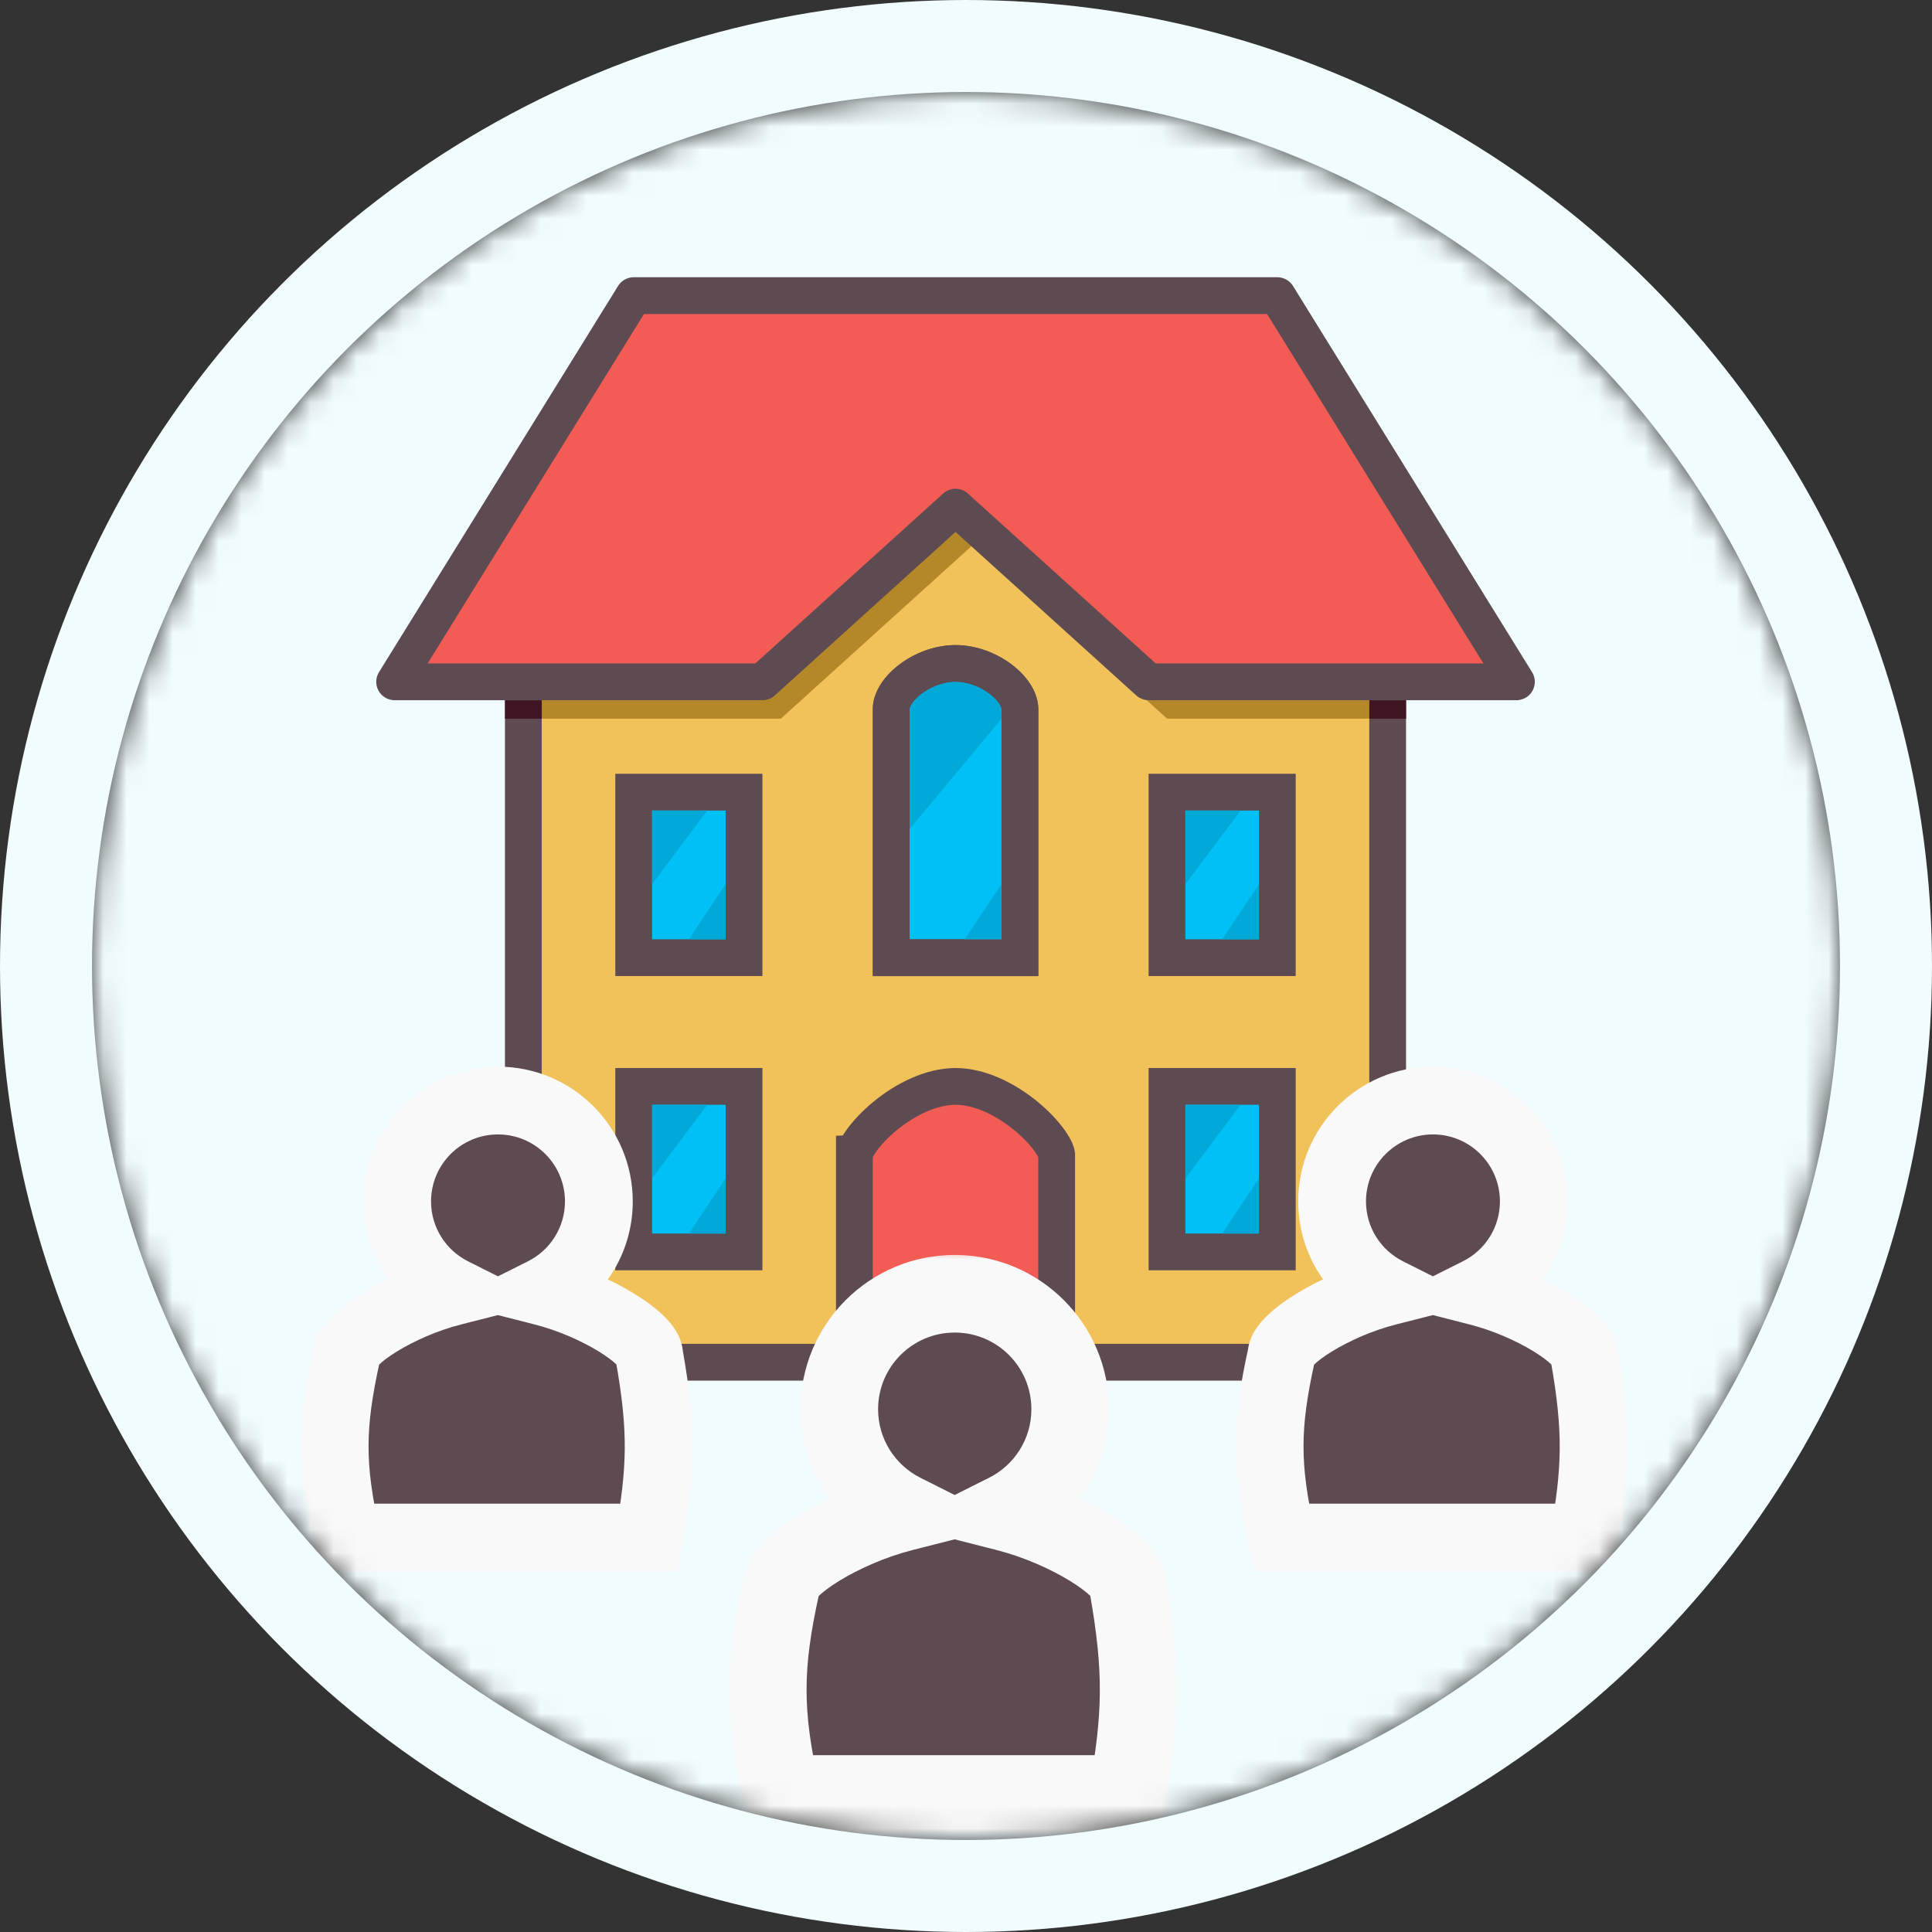 <svg width="84" height="84" viewBox="0 0 84 84" fill="none" xmlns="http://www.w3.org/2000/svg">
<rect x="0" y="0" width="84" height="84" fill="#333333" stroke="none"/>
<mask id="mask0_8763_322091" style="mask-type:alpha" maskUnits="userSpaceOnUse" x="4" y="4" width="76" height="76">
<circle cx="42" cy="42" r="38" fill="#F1FCFF"/>
</mask>
<g mask="url(#mask0_8763_322091)">
<rect x="-3.6" y="-2.65" width="91.2" height="91.2" fill="#F1FCFF"/>
<path d="M22.754 59.228V29.644L29.15 19.25H53.137L60.333 29.644V59.228H22.754Z" fill="#F1C25A" stroke="#5D4B51" stroke-width="1.599" stroke-linecap="round"/>
<path d="M23.557 31.245V24.848L42.347 18.852L59.537 24.848V31.245H50.742L42.347 23.649L33.951 31.245H23.557Z" fill="#B48828"/>
<rect x="59.535" y="30.447" width="1.599" height="0.8" fill="#3F1523"/>
<rect x="21.957" y="30.447" width="1.599" height="0.8" fill="#3F1523"/>
<path d="M17.158 29.644L27.552 12.854H55.537L65.931 29.644H49.94L41.545 22.049L33.15 29.644H17.158Z" fill="#F25C55" stroke="#5D4B51" stroke-width="1.599" stroke-linecap="round" stroke-linejoin="round"/>
<rect x="27.552" y="34.442" width="4.797" height="7.196" fill="#00C0F5" stroke="#5D4B51" stroke-width="1.599"/>
<rect x="50.739" y="34.442" width="4.797" height="7.196" fill="#00C0F5" stroke="#5D4B51" stroke-width="1.599"/>
<rect x="27.552" y="47.235" width="4.797" height="7.196" fill="#00C0F5" stroke="#5D4B51" stroke-width="1.599"/>
<rect x="50.739" y="47.235" width="4.797" height="7.196" fill="#00C0F5" stroke="#5D4B51" stroke-width="1.599"/>
<path d="M44.344 30.831V41.639H38.747V30.831C38.747 30.476 38.994 29.988 39.561 29.549C40.111 29.123 40.842 28.846 41.545 28.846C42.249 28.846 42.979 29.124 43.53 29.549C44.097 29.989 44.344 30.476 44.344 30.831Z" fill="#00C0F5" stroke="#5D4B51" stroke-width="1.599"/>
<path d="M45.942 50.181V59.229H37.147V50.181C37.147 50.181 37.147 50.181 37.147 50.181C37.148 50.181 37.152 50.133 37.198 50.028C37.247 49.915 37.328 49.771 37.447 49.603C37.684 49.268 38.039 48.885 38.48 48.522C39.377 47.784 40.502 47.235 41.545 47.235C42.588 47.235 43.712 47.784 44.61 48.523C45.05 48.885 45.405 49.268 45.643 49.604C45.762 49.772 45.843 49.915 45.892 50.028C45.937 50.133 45.942 50.181 45.942 50.181C45.942 50.181 45.942 50.181 45.942 50.181Z" fill="#F25C55" stroke="#5D4B51" stroke-width="1.599"/>
<path d="M51.539 38.44L53.938 35.242H51.539V38.44Z" fill="#00A9D8"/>
<path d="M39.547 36.042L43.545 31.244V28.846H39.547V31.244V36.042Z" fill="#00A9D8"/>
<path d="M54.738 38.439L53.139 40.838L54.738 40.838L54.738 38.439Z" fill="#00A9D8"/>
<path d="M44.344 30.831V41.639H38.747V30.831C38.747 30.476 38.994 29.988 39.561 29.549C40.111 29.123 40.842 28.846 41.545 28.846C42.249 28.846 42.979 29.124 43.53 29.549C44.097 29.989 44.344 30.476 44.344 30.831Z" stroke="#5D4B51" stroke-width="1.599"/>
<path d="M43.543 38.439L41.944 40.838L43.543 40.838L43.543 38.439Z" fill="#00A9D8"/>
<path d="M31.551 38.439L29.952 40.838L31.551 40.838L31.551 38.439Z" fill="#00A9D8"/>
<path d="M28.352 38.44L30.75 35.242H28.352V38.44Z" fill="#00A9D8"/>
<path d="M31.551 51.234L29.952 53.633L31.551 53.633L31.551 51.234Z" fill="#00A9D8"/>
<path d="M28.352 51.233L30.75 48.035H28.352V51.233Z" fill="#00A9D8"/>
<path d="M54.738 51.234L53.139 53.633L54.738 53.633L54.738 51.234Z" fill="#00A9D8"/>
<path d="M51.539 51.233L53.938 48.035H51.539V51.233Z" fill="#00A9D8"/>
<mask id="path-25-outside-1_8763_322091" maskUnits="userSpaceOnUse" x="31.381" y="54.25" width="20" height="26" fill="black">
<rect fill="white" x="31.381" y="54.25" width="20" height="26"/>
<path fill-rule="evenodd" clip-rule="evenodd" d="M43.756 65.761C45.401 64.937 46.53 63.235 46.53 61.27C46.53 58.497 44.283 56.25 41.511 56.25C38.738 56.25 36.491 58.497 36.491 61.27C36.491 63.233 37.618 64.933 39.26 65.758C36.54 66.45 33.974 68.131 33.974 68.906C33.19 72.429 33.177 74.465 33.974 78H49.033C49.614 74.658 49.713 72.725 49.033 68.906C49.033 68.132 46.473 66.454 43.756 65.761Z"/>
</mask>
<path fill-rule="evenodd" clip-rule="evenodd" d="M43.756 65.761C45.401 64.937 46.53 63.235 46.53 61.27C46.53 58.497 44.283 56.25 41.511 56.25C38.738 56.25 36.491 58.497 36.491 61.27C36.491 63.233 37.618 64.933 39.26 65.758C36.54 66.45 33.974 68.131 33.974 68.906C33.19 72.429 33.177 74.465 33.974 78H49.033C49.614 74.658 49.713 72.725 49.033 68.906C49.033 68.132 46.473 66.454 43.756 65.761Z" fill="#5D4B51"/>
<path d="M43.756 65.761L43 64.252L38.959 66.277L43.338 67.395L43.756 65.761ZM39.26 65.758L39.676 67.393L44.055 66.279L40.017 64.251L39.26 65.758ZM33.974 68.906L35.62 69.272L35.66 69.091V68.906H33.974ZM33.974 78L32.328 78.371L32.624 79.687H33.974V78ZM49.033 78V79.687H50.452L50.695 78.289L49.033 78ZM49.033 68.906H47.346V69.055L47.372 69.202L49.033 68.906ZM44.843 61.27C44.843 62.572 44.097 63.703 43 64.252L44.511 67.269C46.705 66.17 48.217 63.898 48.217 61.27H44.843ZM41.511 57.937C43.351 57.937 44.843 59.429 44.843 61.27H48.217C48.217 57.566 45.215 54.563 41.511 54.563V57.937ZM38.178 61.27C38.178 59.429 39.67 57.937 41.511 57.937V54.563C37.806 54.563 34.804 57.566 34.804 61.27H38.178ZM40.017 64.251C38.923 63.701 38.178 62.571 38.178 61.27H34.804C34.804 63.895 36.313 66.165 38.503 67.266L40.017 64.251ZM35.66 68.906C35.66 69.253 35.528 69.457 35.522 69.467C35.503 69.498 35.515 69.471 35.598 69.39C35.761 69.23 36.054 69 36.48 68.738C37.326 68.218 38.491 67.695 39.676 67.393L38.844 64.123C37.309 64.514 35.831 65.177 34.713 65.864C34.157 66.206 33.639 66.585 33.236 66.98C33.036 67.176 32.826 67.413 32.656 67.686C32.499 67.939 32.287 68.366 32.287 68.906H35.66ZM35.619 77.629C35.236 75.932 35.066 74.672 35.068 73.451C35.069 72.228 35.243 70.969 35.62 69.272L32.327 68.54C31.921 70.366 31.696 71.887 31.694 73.447C31.692 75.007 31.914 76.533 32.328 78.371L35.619 77.629ZM49.033 76.313H33.974V79.687H49.033V76.313ZM47.372 69.202C48.013 72.804 47.922 74.537 47.371 77.711L50.695 78.289C51.305 74.779 51.412 72.647 50.694 68.611L47.372 69.202ZM43.338 67.395C44.522 67.698 45.685 68.221 46.529 68.74C46.954 69.002 47.246 69.231 47.409 69.39C47.492 69.471 47.503 69.498 47.484 69.467C47.478 69.457 47.346 69.253 47.346 68.906H50.72C50.72 68.366 50.507 67.94 50.35 67.688C50.181 67.414 49.971 67.177 49.771 66.981C49.369 66.587 48.852 66.208 48.297 65.867C47.182 65.18 45.706 64.518 44.173 64.126L43.338 67.395Z" fill="#F9F9F9" mask="url(#path-25-outside-1_8763_322091)"/>
<mask id="path-27-outside-2_8763_322091" maskUnits="userSpaceOnUse" x="12.551" y="45.85" width="18" height="23" fill="black">
<rect fill="white" x="12.551" y="45.85" width="18" height="23"/>
<path fill-rule="evenodd" clip-rule="evenodd" d="M23.612 56.158C25.05 55.438 26.037 53.952 26.037 52.235C26.037 49.813 24.074 47.85 21.652 47.85C19.23 47.85 17.267 49.813 17.267 52.235C17.267 53.95 18.252 55.435 19.687 56.156C17.311 56.76 15.068 58.229 15.068 58.906C14.384 61.983 14.372 63.762 15.068 66.85H28.223C28.731 63.931 28.817 62.242 28.223 58.906C28.223 58.23 25.986 56.764 23.612 56.158Z"/>
</mask>
<path fill-rule="evenodd" clip-rule="evenodd" d="M23.612 56.158C25.05 55.438 26.037 53.952 26.037 52.235C26.037 49.813 24.074 47.85 21.652 47.85C19.23 47.85 17.267 49.813 17.267 52.235C17.267 53.95 18.252 55.435 19.687 56.156C17.311 56.76 15.068 58.229 15.068 58.906C14.384 61.983 14.372 63.762 15.068 66.85H28.223C28.731 63.931 28.817 62.242 28.223 58.906C28.223 58.23 25.986 56.764 23.612 56.158Z" fill="#5D4B51"/>
<path d="M23.612 56.158L22.953 54.84L19.42 56.609L23.248 57.586L23.612 56.158ZM19.687 56.156L20.051 57.584L23.878 56.611L20.349 54.839L19.687 56.156ZM15.068 58.906L16.507 59.226L16.542 59.068V58.906H15.068ZM15.068 66.85L13.631 67.174L13.89 68.323H15.068V66.85ZM28.223 66.85V68.323H29.463L29.675 67.102L28.223 66.85ZM28.223 58.906H26.75V59.036L26.773 59.164L28.223 58.906ZM24.564 52.235C24.564 53.373 23.911 54.361 22.953 54.84L24.272 57.476C26.189 56.516 27.511 54.531 27.511 52.235H24.564ZM21.652 49.323C23.26 49.323 24.564 50.627 24.564 52.235H27.511C27.511 48.999 24.888 46.376 21.652 46.376V49.323ZM18.741 52.235C18.741 50.627 20.044 49.323 21.652 49.323V46.376C18.417 46.376 15.794 48.999 15.794 52.235H18.741ZM20.349 54.839C19.392 54.359 18.741 53.371 18.741 52.235H15.794C15.794 54.529 17.112 56.512 19.026 57.473L20.349 54.839ZM16.542 58.906C16.542 59.209 16.426 59.387 16.421 59.396C16.404 59.422 16.415 59.399 16.487 59.328C16.63 59.188 16.886 58.988 17.259 58.759C17.997 58.305 19.015 57.847 20.051 57.584L19.324 54.728C17.983 55.069 16.691 55.648 15.715 56.248C15.229 56.547 14.777 56.878 14.425 57.223C14.25 57.395 14.066 57.602 13.918 57.84C13.781 58.061 13.595 58.434 13.595 58.906H16.542ZM16.506 66.526C16.172 65.043 16.023 63.943 16.024 62.876C16.026 61.808 16.177 60.708 16.507 59.226L13.63 58.586C13.275 60.181 13.079 61.51 13.077 62.872C13.076 64.236 13.269 65.569 13.631 67.174L16.506 66.526ZM28.223 65.376H15.068V68.323H28.223V65.376ZM26.773 59.164C27.333 62.311 27.253 63.825 26.771 66.597L29.675 67.102C30.208 64.037 30.302 62.174 29.674 58.648L26.773 59.164ZM23.248 57.586C24.282 57.85 25.298 58.307 26.036 58.761C26.407 58.989 26.663 59.189 26.805 59.329C26.877 59.399 26.887 59.423 26.871 59.396C26.865 59.387 26.75 59.209 26.75 58.906H29.697C29.697 58.434 29.511 58.062 29.374 57.841C29.226 57.603 29.043 57.396 28.868 57.224C28.517 56.88 28.065 56.549 27.58 56.251C26.606 55.651 25.316 55.072 23.977 54.73L23.248 57.586Z" fill="#F9F9F9" mask="url(#path-27-outside-2_8763_322091)"/>
<mask id="path-29-outside-3_8763_322091" maskUnits="userSpaceOnUse" x="53.201" y="45.85" width="18" height="23" fill="black">
<rect fill="white" x="53.201" y="45.85" width="18" height="23"/>
<path fill-rule="evenodd" clip-rule="evenodd" d="M64.263 56.158C65.701 55.438 66.688 53.952 66.688 52.235C66.688 49.813 64.724 47.85 62.303 47.85C59.881 47.85 57.918 49.813 57.918 52.235C57.918 53.95 58.903 55.435 60.338 56.156C57.961 56.76 55.719 58.229 55.719 58.906C55.035 61.983 55.023 63.762 55.719 66.85H68.874C69.381 63.931 69.468 62.242 68.874 58.906C68.874 58.23 66.637 56.764 64.263 56.158Z"/>
</mask>
<path fill-rule="evenodd" clip-rule="evenodd" d="M64.263 56.158C65.701 55.438 66.688 53.952 66.688 52.235C66.688 49.813 64.724 47.85 62.303 47.85C59.881 47.85 57.918 49.813 57.918 52.235C57.918 53.95 58.903 55.435 60.338 56.156C57.961 56.76 55.719 58.229 55.719 58.906C55.035 61.983 55.023 63.762 55.719 66.85H68.874C69.381 63.931 69.468 62.242 68.874 58.906C68.874 58.23 66.637 56.764 64.263 56.158Z" fill="#5D4B51"/>
<path d="M64.263 56.158L63.603 54.84L60.071 56.609L63.898 57.586L64.263 56.158ZM60.338 56.156L60.701 57.584L64.528 56.611L60.999 54.839L60.338 56.156ZM55.719 58.906L57.157 59.226L57.192 59.068V58.906H55.719ZM55.719 66.85L54.281 67.174L54.541 68.323H55.719V66.85ZM68.874 66.85V68.323H70.113L70.326 67.102L68.874 66.85ZM68.874 58.906H67.4V59.036L67.423 59.164L68.874 58.906ZM65.214 52.235C65.214 53.373 64.561 54.361 63.603 54.84L64.922 57.476C66.84 56.516 68.161 54.531 68.161 52.235H65.214ZM62.303 49.323C63.91 49.323 65.214 50.627 65.214 52.235H68.161C68.161 48.999 65.538 46.376 62.303 46.376V49.323ZM59.391 52.235C59.391 50.627 60.695 49.323 62.303 49.323V46.376C59.067 46.376 56.444 48.999 56.444 52.235H59.391ZM60.999 54.839C60.042 54.359 59.391 53.371 59.391 52.235H56.444C56.444 54.529 57.763 56.512 59.677 57.473L60.999 54.839ZM57.192 58.906C57.192 59.209 57.077 59.387 57.071 59.396C57.055 59.422 57.065 59.399 57.138 59.328C57.28 59.188 57.537 58.988 57.909 58.759C58.648 58.305 59.666 57.847 60.701 57.584L59.975 54.728C58.633 55.069 57.342 55.648 56.365 56.248C55.88 56.547 55.427 56.878 55.075 57.223C54.9 57.395 54.717 57.602 54.568 57.84C54.431 58.061 54.245 58.434 54.245 58.906H57.192ZM57.156 66.526C56.822 65.043 56.673 63.943 56.675 62.876C56.676 61.808 56.828 60.708 57.157 59.226L54.28 58.586C53.926 60.181 53.729 61.51 53.728 62.872C53.726 64.236 53.919 65.569 54.281 67.174L57.156 66.526ZM68.874 65.376H55.719V68.323H68.874V65.376ZM67.423 59.164C67.983 62.311 67.904 63.825 67.422 66.597L70.326 67.102C70.858 64.037 70.952 62.174 70.324 58.648L67.423 59.164ZM63.898 57.586C64.933 57.85 65.949 58.307 66.686 58.761C67.058 58.989 67.313 59.189 67.455 59.329C67.527 59.399 67.538 59.423 67.521 59.396C67.516 59.387 67.4 59.209 67.4 58.906H70.347C70.347 58.434 70.162 58.062 70.025 57.841C69.876 57.603 69.694 57.396 69.519 57.224C69.167 56.88 68.715 56.549 68.231 56.251C67.256 55.651 65.967 55.072 64.627 54.73L63.898 57.586Z" fill="#F9F9F9" mask="url(#path-29-outside-3_8763_322091)"/>
</g>
<circle cx="42" cy="42" r="40" stroke="#F1FCFF" stroke-width="4"/>
</svg>

